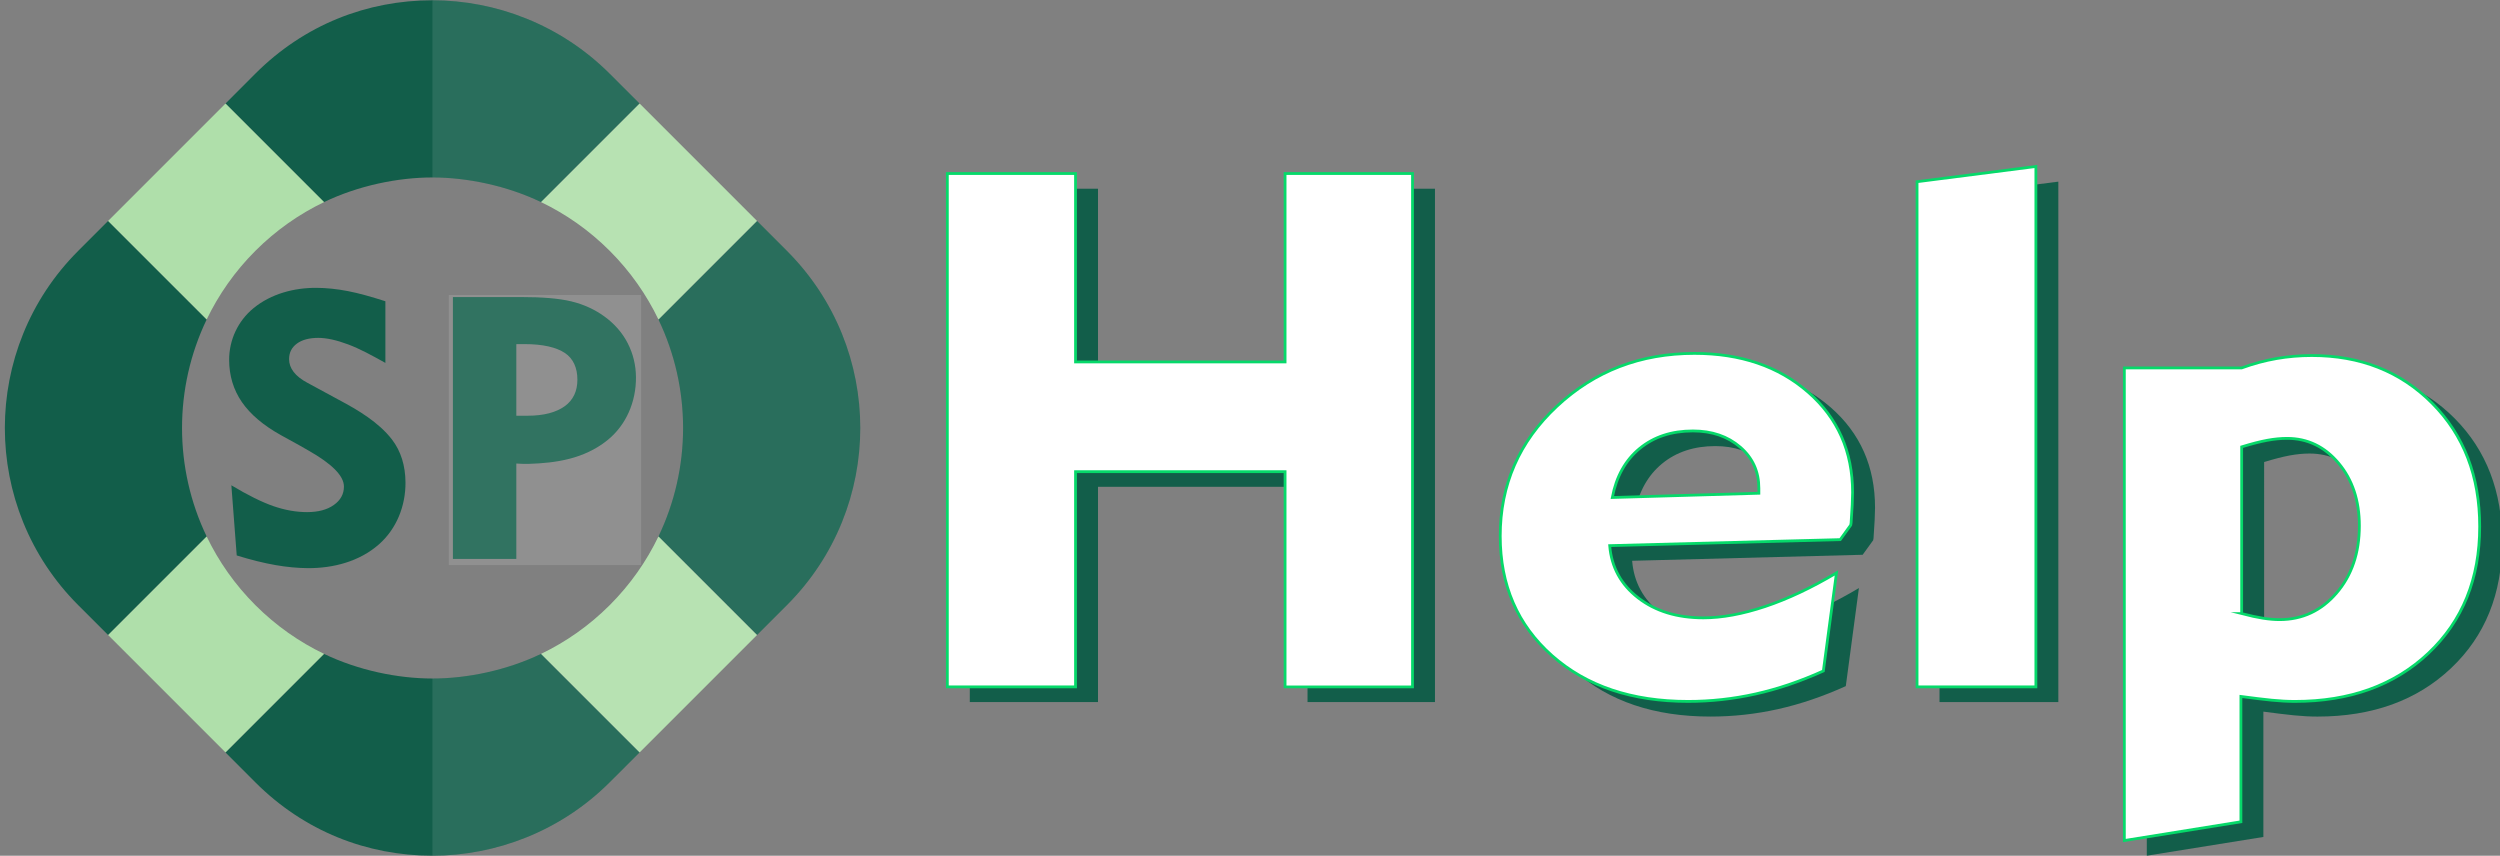 <svg xmlns="http://www.w3.org/2000/svg" xmlns:xlink="http://www.w3.org/1999/xlink" version="1.1" id="Layer_1" x="0px" y="0px" width="894px" height="306px" viewBox="24.5 72.618 894 306" enable-background="new 24.5 72.618 894 306" xml:space="preserve">
  <rect x="24.5" y="72.618" width="894" height="306" fill="#808080" stroke="none"/>
  <g>
    <g>
      <g>
        <path id="FundoBoia" fill="#125E4A" d="M98.407 264.472l-35.242 35.24 -10.689-10.689c-34.99-34.99-34.99-91.721 0-126.709l10.689-10.692 35.242 35.243C86.657 211.323 86.657 240.009 98.407 264.472zM179.142 136.078V72.717c-23.412 0.001-45.841 8.749-63.334 26.242L105.13 109.65l35.224 35.24C152.584 139.016 166.704 136.078 179.142 136.078zM140.357 306.445l-35.227 35.238 10.675 10.693c17.494 17.494 39.926 26.24 63.338 26.24v-63.361C166.704 315.257 152.589 312.318 140.357 306.445zM217.968 144.889l35.253-35.24 -10.708-10.691c-17.494-17.495-40.69-26.241-63.371-26.241v63.361C191.58 136.078 205.737 139.016 217.968 144.889zM253.23 341.683l-35.261-35.238c-12.231 5.875-26.388 8.813-38.826 8.813v63.361c22.68 0 45.88-8.748 63.375-26.242L253.23 341.683zM259.962 264.472l35.24 35.24 10.691-10.689c34.987-34.988 34.988-91.723 0-126.709l-10.691-10.692 -35.24 35.243C271.71 211.323 271.71 240.009 259.962 264.472z"/>
        <path id="EfeiteBoia" fill="#AFDFAA" d="M140.38 306.445l-35.241 35.238L63.166 299.71l35.242-35.238c4.262 8.871 10.065 17.193 17.421 24.551C123.186 296.378 131.506 302.181 140.38 306.445zM115.828 162.312c7.358-7.355 15.678-13.159 24.552-17.422l-35.241-35.24 -41.973 41.973 35.242 35.241C102.67 177.988 108.473 169.669 115.828 162.312zM242.538 162.312c7.358 7.355 13.161 15.676 17.423 24.551l35.24-35.242 -12.9-12.904 -20.624-20.621 -8.447-8.446 -35.24 35.24C226.863 149.154 235.184 154.956 242.538 162.312zM242.538 289.023c-7.354 7.355-15.676 13.158-24.549 17.422l35.241 35.238 41.971-41.973 -35.24-35.238C255.7 273.347 249.896 281.667 242.538 289.023z"/>
        <path id="Transparencia" opacity="0.1" fill="#FFFFFF" enable-background="new    " d="M179.142 136.078V72.717c22.68 0 45.88 8.746 63.375 26.242l10.703 10.691 -35.256 35.24C205.734 139.016 191.58 136.078 179.142 136.078zM253.23 341.683l-35.261-35.238c-12.231 5.875-26.388 8.813-38.826 8.813v63.361c22.68 0 45.88-8.748 63.375-26.242L253.23 341.683zM259.962 264.472l35.24 35.24 10.691-10.689c34.987-34.988 34.988-91.723 0-126.709l-10.691-10.692 -35.24 35.243C271.71 211.323 271.71 240.009 259.962 264.472zM242.538 162.312c7.358 7.355 13.161 15.676 17.423 24.551l35.24-35.242 -12.9-12.904 -20.624-20.621 -8.447-8.446 -35.24 35.24C226.863 149.154 235.184 154.956 242.538 162.312zM242.538 289.023c-7.354 7.355-15.676 13.158-24.549 17.422l35.241 35.238 41.971-41.973 -35.24-35.238C255.7 273.347 249.896 281.667 242.538 289.023z"/>
      </g>
      <g>
        <g>
          <g>
            <path fill="#125E4A" d="M107.234 246.156c5.904 3.545 10.915 6.027 15.035 7.455 4.118 1.428 8.139 2.139 12.062 2.139 3.968 0 7.151-0.85 9.556-2.561 2.402-1.707 3.603-3.9 3.603-6.58 0-3.85-4.318-8.16-12.829-12.969 -1.365-0.771-2.425-1.383-3.173-1.813 -2.593-1.428-3.886-2.139-6.476-3.566 -6.302-3.498-10.971-7.455-14.01-11.861 -3.04-4.408-4.525-9.436-4.561-14.979 -0.046-7.193 3.143-14.045 8.724-18.609 6.294-5.148 14.52-7.309 22.538-7.262 3.376 0.021 7.25 0.391 11.218 1.168 3.968 0.777 8.273 1.988 13.395 3.631 0 7.348 0 14.695 0 22.045 -5.122-2.854-9.186-5.061-13.329-6.615 -4.144-1.559-7.757-2.336-10.667-2.336 -3.219 0-5.797 0.682-7.648 2.045 -1.851 1.359-2.798 3.211-2.798 5.545 0 1.643 0.541 3.178 1.642 4.604 1.099 1.428 2.748 2.725 4.953 3.893 4.495 2.438 6.742 3.654 11.239 6.092 6.86 3.641 14.192 7.998 18.937 14.133 3.254 4.205 4.82 9.477 4.858 15.361 0.052 8.391-3.158 16.605-9.55 22.209 -6.955 6.094-16.3 8.516-25.357 8.461 -3.548-0.025-7.448-0.369-11.632-1.104 -4.187-0.734-8.79-1.881-13.812-3.438C108.512 262.882 107.872 254.515 107.234 246.156z"/>
            <path fill="#125E4A" d="M186.458 272.493c0-30.73 0-62.189 0-93.65 8.048 0 16.132 0 24.351 0 7.581 0 13.603 0.482 18.052 1.564 4.449 1.08 8.399 2.92 11.828 5.416 3.514 2.559 6.333 5.721 8.294 9.549 1.96 3.826 2.912 7.902 2.942 12.152 0.06 8.686-3.448 17.143-10.343 22.621 -8.281 6.574-18.171 8.053-28.062 8.357 -1.195 0.037-2.104-0.012-2.719-0.033 -0.618-0.023-0.93-0.055-1.662-0.098 0 11.455 0 23.143 0 34.119C201.091 272.493 193.775 272.493 186.458 272.493zM212.131 195.671c-1.243 0-1.529 0-2.992 0 0 8.779 0 16.828 0 25.607 1.463 0 2.384 0 4.05 0 5.775 0 10.184-1.199 13.226-3.381 3.043-2.182 4.562-5.377 4.562-9.484 0-4.281-1.498-7.594-4.496-9.582C223.482 196.843 218.7 195.671 212.131 195.671z"/>
          </g>
        </g>
        <rect x="184.995" y="178.113" opacity="0.13" fill="#FFFFFF" enable-background="new    " width="68.773" height="96.576"/>
      </g>
    </g>
    <g>
      <g>
        <path fill="#125E4A" d="M371.298 323.675v-183.57h45.845v67.352h74.929v-67.352h45.576v183.57h-45.576v-76.974h-74.929v76.974H371.298z"/>
        <path fill="#125E4A" d="M689.248 282.908l-4.691 35.069c-8.223 3.715-16.309 6.457-24.261 8.229 -7.955 1.772-15.995 2.658-24.127 2.658 -20.107 0-36.326-5.464-48.657-16.396 -12.334-10.93-18.499-25.171-18.499-42.729 0-18.313 6.747-33.779 20.241-46.398 13.491-12.615 29.891-18.926 49.193-18.926 16.53 0 30.093 4.621 40.682 13.863 10.591 9.241 15.885 21.206 15.885 35.892 0 2.279-0.18 5.906-0.536 10.887l-0.133 0.759 -3.756 5.192 -82.436 2.15c0.623 7.682 4.021 13.907 10.188 18.674 6.164 4.769 13.938 7.151 23.323 7.151 6.611 0 13.96-1.349 22.049-4.048C671.799 292.236 680.312 288.227 689.248 282.908zM609.09 255.944l52.412-1.52v-1.771c0-5.994-2.235-10.909-6.702-14.751 -4.47-3.838-10.101-5.759-16.891-5.759 -7.594 0-13.939 2.089-19.034 6.267C613.78 242.588 610.52 248.433 609.09 255.944z"/>
        <path fill="#125E4A" d="M760.56 323.675h-42.491V143.016l42.491-5.443V323.675z"/>
        <path fill="#125E4A" d="M792.194 378.618V209.608h41.956c4.199-1.52 8.354-2.636 12.463-3.354 4.111-0.717 8.313-1.074 12.602-1.074 17.427 0 31.789 5.696 43.094 17.088 11.304 11.396 16.958 26.081 16.958 44.06 0 18.653-6.099 33.738-18.296 45.259 -12.198 11.521-28.129 17.281-47.789 17.281 -2.592 0-5.358-0.149-8.31-0.444 -2.95-0.294-6.614-0.739-10.991-1.327v44.817L792.194 378.618zM834.15 297.468c2.948 0.759 5.492 1.311 7.638 1.646 2.147 0.339 4.111 0.507 5.899 0.507 8.133 0 14.923-3.164 20.376-9.494 5.447-6.329 8.176-14.349 8.176-24.054 0-9.03-2.48-16.501-7.439-22.409 -4.959-5.906-11.104-8.862-18.431-8.862 -2.236 0-4.605 0.234-7.104 0.698 -2.502 0.465-5.542 1.246-9.113 2.342L834.15 297.468 834.15 297.468z"/>
      </g>
      <g>
        <path fill="#FFFFFF" stroke="#06D96A" stroke-miterlimit="10" d="M363.267 318.252V134.684h45.844v67.351h74.93v-67.351h45.575v183.569h-45.575V241.28h-74.93v76.974L363.267 318.252 363.267 318.252z"/>
        <path fill="#FFFFFF" stroke="#06D96A" stroke-miterlimit="10" d="M681.218 277.49l-4.69 35.066c-8.222 3.714-16.31 6.457-24.262 8.229 -7.953 1.772-15.997 2.658-24.126 2.658 -20.109 0-36.329-5.463-48.657-16.395 -12.332-10.93-18.5-25.172-18.5-42.729 0-18.313 6.748-33.78 20.241-46.397 13.492-12.617 29.892-18.927 49.194-18.927 16.53 0 30.094 4.62 40.681 13.863 10.592 9.24 15.886 21.205 15.886 35.89 0 2.279-0.179 5.908-0.538 10.889l-0.132 0.76 -3.754 5.189 -82.437 2.151c0.622 7.683 4.022 13.909 10.186 18.674 6.168 4.768 13.94 7.153 23.326 7.153 6.609 0 13.961-1.351 22.05-4.05C663.77 286.815 672.282 282.804 681.218 277.49zM601.062 250.522l52.411-1.52v-1.771c0-5.994-2.234-10.907-6.703-14.749 -4.469-3.84-10.099-5.76-16.889-5.76 -7.596 0-13.94 2.088-19.037 6.267C605.751 237.167 602.49 243.012 601.062 250.522z"/>
        <path fill="#FFFFFF" stroke="#06D96A" stroke-miterlimit="10" d="M752.53 318.252h-42.493V137.595l42.493-5.443V318.252L752.53 318.252z"/>
        <path fill="#FFFFFF" stroke="#06D96A" stroke-miterlimit="10" d="M784.164 373.196v-169.01h41.954c4.201-1.518 8.356-2.637 12.465-3.354 4.112-0.718 8.314-1.076 12.602-1.076 17.427 0 31.79 5.698 43.095 17.09 11.304 11.395 16.958 26.079 16.958 44.058 0 18.654-6.1 33.739-18.299 45.261 -12.197 11.521-28.125 17.279-47.785 17.279 -2.593 0-5.361-0.148-8.313-0.443 -2.947-0.296-6.613-0.739-10.988-1.328v44.815L784.164 373.196zM826.119 292.045c2.95 0.761 5.497 1.311 7.639 1.646 2.146 0.339 4.111 0.508 5.9 0.508 8.13 0 14.922-3.166 20.374-9.494 5.449-6.331 8.177-14.35 8.177-24.054 0-9.03-2.479-16.501-7.44-22.407 -4.958-5.909-11.102-8.865-18.431-8.865 -2.234 0-4.604 0.235-7.104 0.697 -2.503 0.466-5.541 1.248-9.114 2.343V292.045L826.119 292.045z"/>
      </g>
    </g>
  </g>
</svg>
